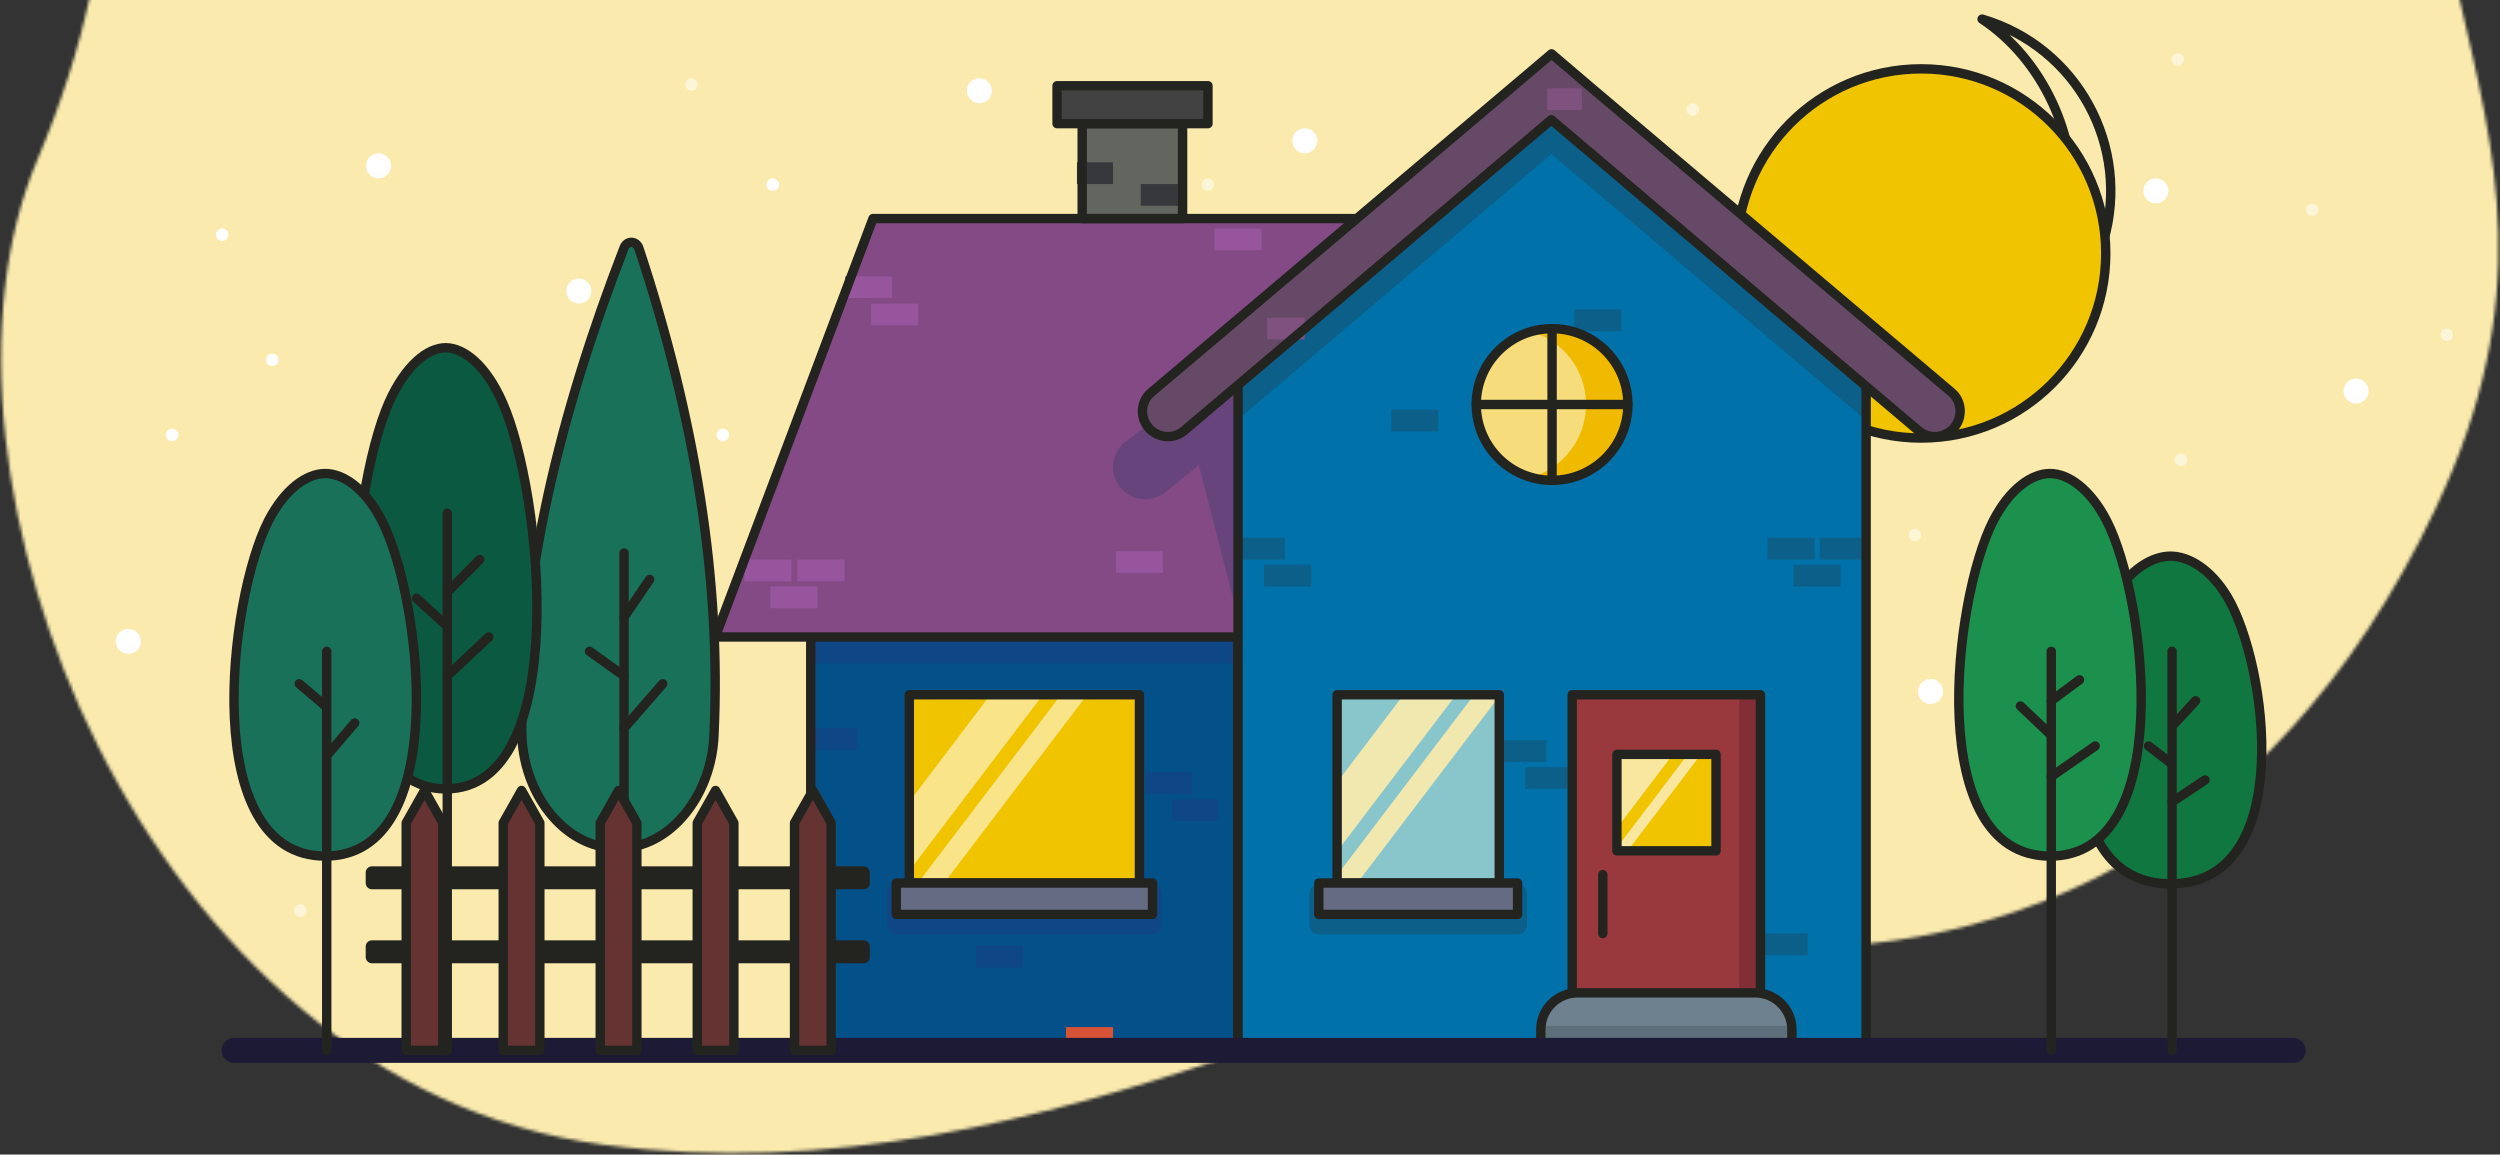 <svg width="799" height="369" viewBox="0 0 799 369" fill="none" xmlns="http://www.w3.org/2000/svg">
<rect x="0" y="0" width="799" height="369" fill="#333333" stroke="none"/>
<mask id="mask0" mask-type="alpha" maskUnits="userSpaceOnUse" x="0" y="-1" width="799" height="370">
<path d="M192.654 365.825C45.194 346.349 -29.928 150.199 11.806 51.429C19.678 32.8 25.166 15.367 28.713 -1H785.908C797.37 49.061 810.438 95.108 778.322 162.72C725.459 274.01 636.427 310.18 547.394 301.833C458.362 293.486 340.114 385.301 192.654 365.825Z" fill="#424242"/>
</mask>
<g mask="url(#mask0)">
<rect x="-2" y="-1" width="802" height="370" fill="#424242" class="incoming thestars"/>
<rect x="-2" y="-1" width="802" height="370" fill="#FAEAAE" class="exiting thesun"/>
<g class="incoming stars">
<circle cx="121" cy="53" r="4" fill="white" class="star--slow" style="animation-delay:200ms;"/>
<circle cx="185" cy="93" r="4" fill="white"/>
<circle cx="247" cy="59" r="2" fill="white" class="star--med" style="animation-delay:500ms;"/>
<circle cx="313" cy="29" r="4" fill="white" class="star--fast" style="animation-delay:50ms;"/>
<circle cx="417" cy="45" r="4" fill="white" class="star--slow" style="animation-delay:500ms;"/>
<circle cx="689" cy="61" r="4" fill="white"/>
<circle cx="753" cy="125" r="4" fill="white" class="star--med"/>
<circle cx="617" cy="221" r="4" fill="white" class="star--slow" style="animation-delay:50ms;"/>
<circle cx="41" cy="205" r="4" fill="white" class="star--fast" style="animation-delay:200ms;"/>
<circle cx="55" cy="139" r="2" fill="white" class="star--med" style="animation-delay:50ms;"/>
<circle cx="71" cy="75" r="2" fill="white" class="star--fast" style="animation-delay:500ms;"/>
<circle cx="87" cy="115" r="2" fill="white" class="star--slow"/>
<circle cx="231" cy="139" r="2" fill="white" class="star--med" style="animation-delay:200ms;"/>
<circle opacity="0.5" cx="386" cy="59" r="2" fill="white"/>
<circle opacity="0.5" cx="541" cy="35" r="2" fill="white" class="star--slow"/>
<circle opacity="0.5" cx="696" cy="19" r="2" fill="white" class="star--fast" style="animation-delay:340ms;"/>
<circle opacity="0.5" cx="739" cy="67" r="2" fill="white" class="star--med"/>
<circle opacity="0.5" cx="782" cy="107" r="2" fill="white" class="star--slow" style="animation-delay:740ms;"/>
<circle opacity="0.5" cx="697" cy="147" r="2" fill="white" class="star--slow" style="animation-delay:340ms;"/>
<circle opacity="0.5" cx="612" cy="171" r="2" fill="white" class="star--med" style="animation-delay:740ms;"/>
<circle opacity="0.5" cx="655" cy="99" r="2" fill="white" class="star--fast"/>
<circle opacity="0.5" cx="642" cy="91" r="2" fill="white" class="star--med" style="animation-delay:340ms;"/>
<circle opacity="0.5" cx="221" cy="27" r="2" fill="white" class="star--fast" style="animation-delay:740ms;"/>
<circle opacity="0.5" cx="96" cy="291" r="2" fill="white" class="star--fast"/>
</g>
<path d="M601.28 115.91C631.601 124.799 663.387 107.426 672.276 77.105C681.166 46.785 663.792 14.999 633.472 6.109C671.714 31.31 681.555 106.804 601.28 115.91Z" fill="#FAEAAE" class="moon-entering" stroke="#23241F" stroke-width="3" stroke-miterlimit="10" stroke-linecap="round" stroke-linejoin="round"/>
<circle cx="614" cy="81" r="59" fill="#F1C400" class="sun-exiting" stroke="#23241F" stroke-width="3" stroke-miterlimit="10" stroke-linecap="round" stroke-linejoin="round"/>
</g>
<path d="M395.671 173.652H259.113V335.617H395.671V173.652Z" fill="#045189" class="fade1"/>
<path d="M389.486 255.47H374.443V262.407H389.486V255.47Z" fill="#0F4686" class="fade2"/>
<path d="M274.156 232.738H259.113V239.675H274.156V232.738Z" fill="#0F4686" class="fade2"/>
<path d="M326.975 302.355H311.932V309.291H326.975V302.355Z" fill="#0F4686" class="fade2"/>
<path d="M355.724 328.262H340.681V335.199H355.724V328.262Z" fill="#D85335" class="fade2"/>
<path d="M381.129 246.862H366.086V253.799H381.129V246.862Z" fill="#0F4686" class="fade2"/>
<path d="M395.671 173.652H259.113V212.096H395.671V173.652Z" fill="#0F4686" class="fade2"/>
<path d="M395.671 173.652H259.113V335.617H395.671V173.652Z" stroke="#23241F" stroke-width="3" stroke-miterlimit="10" stroke-linecap="round" stroke-linejoin="round"/>
<path d="M424.337 203.571H228.609L279.004 69.855H474.815L424.337 203.571Z" fill="#834A85" class="fade7"/>
<path d="M261.286 187.442H246.243V194.378H261.286V187.442Z" fill="#96559C" class="fade8"/>
<path d="M269.895 178.834H254.852V185.77H269.895V178.834Z" fill="#96559C" class="fade8"/>
<path d="M252.929 178.834H237.886V185.77H252.929V178.834Z" fill="#96559C" class="fade8"/>
<path d="M293.462 97.016H278.419V103.953H293.462V97.016Z" fill="#96559C" class="fade8"/>
<path d="M285.105 88.324H270.062V95.261H285.105V88.324Z" fill="#96559C" class="fade8"/>
<path opacity="0.82" d="M397.259 203.571L383.135 148.664L372.522 157.272C367.925 160.949 361.239 160.113 357.729 155.433C354.386 150.92 355.306 144.569 359.735 141.142L430.27 87.238C434.031 84.396 439.213 84.396 442.89 87.322L465.371 105.039L397.259 203.571Z" fill="#60457A" class="fade9"/>
<path d="M424.337 203.571H228.609L279.004 69.855H474.815L424.337 203.571Z" stroke="#23241F" stroke-width="3" stroke-miterlimit="10" stroke-linecap="round" stroke-linejoin="round"/>
<path d="M377.954 39.518H345.862V69.855H377.954V39.518Z" fill="#63655F"/>
<path d="M376.951 58.823H364.582V65.76H376.951V58.823Z" fill="#37383B"/>
<path d="M355.724 51.887H344.191V58.823H355.724V51.887Z" fill="#37383B"/>
<path d="M377.954 39.518H345.862V69.855H377.954V39.518Z" stroke="#23241F" stroke-width="3" stroke-miterlimit="10" stroke-linecap="round" stroke-linejoin="round"/>
<path d="M386.06 27.4H337.839V39.518H386.06V27.4Z" fill="#424242"/>
<path d="M386.06 27.4H337.839V39.518H386.06V27.4Z" stroke="#23241F" stroke-width="3" stroke-miterlimit="10" stroke-linecap="round" stroke-linejoin="round"/>
<path d="M364.164 222.041H290.62V282.214H364.164V222.041Z" fill="#F1C400" class="lights-on--quick"/>
<path opacity="0.62" d="M290.62 256.222V278.286L333.326 222.041H316.528L290.62 256.222Z" fill="#FDF7DF" class="lights-on__highlight--quick"/>
<path opacity="0.62" d="M293.378 282.213H301.735L347.45 222.041H339.092L293.378 282.213Z" fill="#FDF7DF" class="lights-on__highlight--quick"/>
<path d="M364.164 222.041H290.62V282.214H364.164V222.041Z" stroke="#23241F" stroke-width="3" stroke-miterlimit="10" stroke-linecap="round" stroke-linejoin="round"/>
<path d="M368.343 285.556H286.441V295.585H368.343V285.556Z" fill="#0F4686" stroke="#0F4686" stroke-width="6" stroke-miterlimit="10" stroke-linecap="round" stroke-linejoin="round" class="fade2 fade3"/>
<path d="M368.343 282.214H286.441V292.242H368.343V282.214Z" fill="#656B82"/>
<path d="M368.343 282.214H286.441V292.242H368.343V282.214Z" stroke="#23241F" stroke-width="3" stroke-miterlimit="10" stroke-linecap="round" stroke-linejoin="round"/>
<g class="treetop__night--slow">
<path d="M711.827 190.701C724.697 212.179 734.058 282.464 693.692 282.464C653.41 282.464 662.77 212.179 675.557 190.701C680.905 181.842 687.925 177.747 693.692 177.747C699.458 177.747 706.479 181.842 711.827 190.701Z" fill="#117741" class="fade12"/>
<path d="M711.827 190.701C724.697 212.179 734.058 282.464 693.692 282.464C653.41 282.464 662.77 212.179 675.557 190.701C680.905 181.842 687.925 177.747 693.692 177.747C699.458 177.747 706.479 181.842 711.827 190.701Z" stroke="#23241F" stroke-width="3" stroke-miterlimit="10" stroke-linecap="round" stroke-linejoin="round"/>
</g>
<g class="treetop__night--med">
<path d="M672.857 166.694C676.043 172.901 679.029 182.678 681.082 193.873C683.133 205.062 684.244 217.633 683.697 229.414C683.151 241.205 680.946 252.156 676.404 260.143C671.878 268.102 665.046 273.106 655.166 273.106C645.286 273.106 638.459 268.102 633.939 260.144C629.404 252.157 627.207 241.205 626.665 229.414C626.124 217.633 627.238 205.062 629.285 193.873C631.333 182.677 634.31 172.9 637.475 166.693C642.786 156.404 649.672 151.838 655.166 151.838C660.66 151.838 667.546 156.405 672.857 166.694Z" fill="#1C914E" stroke="#23241F" class="fade13"/>
<path d="M673.301 166.465C686.171 191.537 695.531 273.606 655.166 273.606C614.8 273.606 624.244 191.537 637.03 166.465C642.379 156.102 649.399 151.338 655.166 151.338C660.932 151.338 667.952 156.102 673.301 166.465Z" stroke="#23241F" stroke-width="3" stroke-miterlimit="10" stroke-linecap="round" stroke-linejoin="round"/>
</g>
<g class="treetop__night--slow">
<path d="M167.265 233.739L167.265 233.736C166.765 184.764 179.28 132.681 199.909 79.395L199.91 79.392C200.299 78.367 201.096 77.925 201.84 77.949C202.585 77.973 203.375 78.469 203.732 79.54C221.685 133.817 230.029 185.486 227.692 234.888L227.692 234.892C226.946 253.876 214.032 270.598 197.437 270.598C188.928 270.598 181.416 266.223 176.005 259.411C170.593 252.597 167.307 243.367 167.265 233.739Z" fill="#197159" stroke="#23241F" class="fade14"/>
<path d="M197.437 271.098C180.054 271.098 166.849 253.214 166.765 233.741C166.264 184.684 178.8 132.534 199.442 79.215C200.362 76.791 203.37 76.875 204.206 79.382C222.174 133.704 230.532 185.436 228.192 234.911C227.439 254.049 214.402 271.098 197.437 271.098Z" stroke="#23241F" stroke-width="3" stroke-miterlimit="10" stroke-linecap="round" stroke-linejoin="round"/>
</g>
<path d="M160.581 128.607C173.452 157.523 182.812 252.127 142.446 252.127C102.08 252.127 111.524 157.523 124.311 128.607C129.659 116.656 136.679 111.14 142.446 111.14C148.212 111.14 155.316 116.656 160.581 128.607Z" fill="#0C5941" class="fade15"/>
<path d="M160.581 128.607C173.452 157.523 182.812 252.127 142.446 252.127C102.08 252.127 111.524 157.523 124.311 128.607C129.659 116.656 136.679 111.14 142.446 111.14C148.212 111.14 155.316 116.656 160.581 128.607Z" stroke="#23241F" stroke-width="3" stroke-miterlimit="10" stroke-linecap="round" stroke-linejoin="round"/>
<g class="treetop__night--med">
<path d="M122.054 166.465C134.924 191.537 144.284 273.606 103.919 273.606C63.553 273.606 72.997 191.537 85.783 166.465C91.132 156.102 98.152 151.338 103.919 151.338C109.685 151.338 116.789 156.102 122.054 166.465Z" fill="#197159" class="fade14"/>
<path d="M122.054 166.465C134.924 191.537 144.284 273.606 103.919 273.606C63.553 273.606 72.997 191.537 85.783 166.465C91.132 156.102 98.152 151.338 103.919 151.338C109.685 151.338 116.789 156.102 122.054 166.465Z" stroke="#23241F" stroke-width="3" stroke-miterlimit="10" stroke-linecap="round" stroke-linejoin="round"/>
</g>
<path d="M596.414 335.7H395.672V121.001L496.043 34.671L596.414 121.001V335.7Z" fill="#0071A9" class="fade4--reverse"/>
<path d="M596.664 171.897H581.621V178.834H596.664V171.897Z" fill="#0B5F88" class="fade5--reverse"/>
<path d="M588.307 180.505H573.264V187.442H588.307V180.505Z" fill="#0B5F88" class="fade5--reverse"/>
<path d="M579.949 171.897H564.906V178.834H579.949V171.897Z" fill="#0B5F88" class="fade5--reverse"/>
<path d="M518.189 98.938H503.146V105.875H518.189V98.938Z" fill="#0B5F88" class="fade5--reverse"/>
<path d="M419.072 180.505H404.029V187.442H419.072V180.505Z" fill="#0B5F88" class="fade5--reverse"/>
<path d="M577.694 298.343H562.65V305.28H577.694V298.343Z" fill="#0B5F88" class="fade5--reverse"/>
<path d="M459.688 130.947H444.645V137.883H459.688V130.947Z" fill="#0B5F88" class="fade5--reverse"/>
<path d="M410.715 171.897H395.672V178.834H410.715V171.897Z" fill="#0B5F88" class="fade5--reverse"/>
<path d="M403.194 73.031H388.15V79.967H403.194V73.031Z" fill="#96559C" class="fade8"/>
<path d="M371.686 176.16H356.643V183.096H371.686V176.16Z" fill="#96559C" class="fade8"/>
<path d="M502.562 245.191H487.519V252.127H502.562V245.191Z" fill="#0B5F88" class="fade5--reverse"/>
<path d="M494.204 236.583H479.161V243.519H494.204V236.583Z" fill="#0B5F88" class="fade5--reverse"/>
<path d="M395.672 121.001V134.039L495.792 49.212L596.414 134.373V121.001L496.043 34.671L395.672 121.001Z" fill="#0B5F88" class="fade5--reverse"/>
<path d="M596.414 335.7H395.672V121.001L496.043 34.671L596.414 121.001V335.7Z" stroke="#23241F" stroke-width="3" stroke-miterlimit="10" stroke-linecap="round" stroke-linejoin="round"/>
<path d="M562.65 222.041H502.478V335.7H562.65V222.041Z" fill="#99393E"/>
<path d="M562.65 222.041H555.797V335.7H562.65V222.041Z" fill="#822E36"/>
<path d="M562.65 222.041H502.478V335.7H562.65V222.041Z" stroke="#23241F" stroke-width="3" stroke-miterlimit="10" stroke-linecap="round" stroke-linejoin="round"/>
<path d="M479.161 222.041H427.346V282.214H479.161V222.041Z" fill="#89C6CC" class="lights-on--flicker"/>
<path opacity="0.92" d="M427.346 272.101L465.371 222.041H448.573L427.346 250.038V272.101Z" fill="#FAEAAE" class="lights-on__highlight--flicker"/>
<path opacity="0.92" d="M479.161 222.542V222.041H471.138L427.346 279.706V282.213H433.781L479.161 222.542Z" fill="#FAEAAE" class="lights-on__highlight--flicker"/>
<path d="M485.011 285.556H421.496V295.585H485.011V285.556Z" fill="#0B5F88" stroke="#0B5F88" stroke-width="6" stroke-miterlimit="10" stroke-linecap="round" stroke-linejoin="round" class="fade5--reverse fade6--reverse"/>
<path d="M479.161 222.041H427.346V282.214H479.161V222.041Z" stroke="#23241F" stroke-width="3" stroke-miterlimit="10" stroke-linecap="round" stroke-linejoin="round"/>
<path d="M485.011 282.214H421.496V292.242H485.011V282.214Z" fill="#656B82"/>
<path d="M485.011 282.214H421.496V292.242H485.011V282.214Z" stroke="#23241F" stroke-width="3" stroke-miterlimit="10" stroke-linecap="round" stroke-linejoin="round"/>
<path d="M496.043 153.511C509.428 153.511 520.279 142.66 520.279 129.275C520.279 115.89 509.428 105.039 496.043 105.039C482.658 105.039 471.807 115.89 471.807 129.275C471.807 142.66 482.658 153.511 496.043 153.511Z" fill="#F6DC7A"/>
<path d="M496.042 105.039C493.702 105.039 491.446 105.373 489.356 105.958C499.469 108.883 506.907 118.16 506.907 129.275C506.907 140.307 499.469 149.667 489.356 152.592C491.446 153.177 493.702 153.511 496.042 153.511C509.414 153.511 520.278 142.647 520.278 129.275C520.278 115.82 509.414 105.039 496.042 105.039Z" fill="#F0BA00"/>
<path d="M496.043 153.511C509.428 153.511 520.279 142.66 520.279 129.275C520.279 115.89 509.428 105.039 496.043 105.039C482.658 105.039 471.807 115.89 471.807 129.275C471.807 142.66 482.658 153.511 496.043 153.511Z" stroke="#23241F" stroke-width="3" stroke-miterlimit="10" stroke-linecap="round" stroke-linejoin="round"/>
<path d="M572.679 335.7H492.449V329.014C492.449 322.579 497.714 317.314 504.149 317.314H560.979C567.414 317.314 572.679 322.579 572.679 329.014V335.7Z" fill="#6E818E"/>
<path d="M572.679 327.844H492.449V335.617H572.679V327.844Z" fill="#5C6F7A"/>
<path d="M572.679 335.7H492.449V329.014C492.449 322.579 497.714 317.314 504.149 317.314H560.979C567.414 317.314 572.679 322.579 572.679 329.014V335.7Z" stroke="#23241F" stroke-width="3" stroke-miterlimit="10" stroke-linecap="round" stroke-linejoin="round"/>
<path d="M74.835 335.7H732.888" stroke="#1C1A34" stroke-width="8" stroke-miterlimit="10" stroke-linecap="round" stroke-linejoin="round"/>
<path d="M624.578 136.63C621.736 140.056 616.555 140.557 613.128 137.632L495.792 38.264L378.456 137.632C375.029 140.557 369.931 140.056 367.006 136.63C364.165 133.203 364.583 128.189 368.009 125.347L483.34 27.818L495.876 17.204L508.328 27.818L623.658 125.347C627.001 128.105 627.419 133.203 624.578 136.63Z" fill="#664867" class="fade10--reverse"/>
<path d="M416.982 101.529H404.947V108.465H416.982V101.529Z" fill="#7E517F" class="fade11--reverse"/>
<path d="M505.57 28.235H494.455V35.172H505.57V28.235Z" fill="#7E517F" class="fade11--reverse"/>
<path d="M624.578 136.63C621.736 140.056 616.555 140.557 613.128 137.632L495.792 38.264L378.456 137.632C375.029 140.557 369.931 140.056 367.006 136.63C364.165 133.203 364.583 128.189 368.009 125.347L483.34 27.818L495.876 17.204L508.328 27.818L623.658 125.347C627.001 128.105 627.419 133.203 624.578 136.63Z" stroke="#23241F" stroke-width="3" stroke-miterlimit="10" stroke-linecap="round" stroke-linejoin="round"/>
<path d="M655.583 335.7V208.168" stroke="#23241F" stroke-width="3" stroke-miterlimit="10" stroke-linecap="round" stroke-linejoin="round" class="treetop__night--med"/>
<path d="M694.194 335.7V208.168" stroke="#23241F" stroke-width="3" stroke-miterlimit="10" stroke-linecap="round" stroke-linejoin="round" class="treetop__night--slow"/>
<path d="M496.042 153.511V105.039" stroke="#23241F" stroke-width="3" stroke-miterlimit="10" stroke-linecap="round" stroke-linejoin="round"/>
<path d="M471.807 129.275H520.279" stroke="#23241F" stroke-width="3" stroke-miterlimit="10" stroke-linecap="round" stroke-linejoin="round"/>
<path d="M275.995 278.871H118.878V282.214H275.995V278.871Z" stroke="#23241F" stroke-width="4" stroke-miterlimit="10" stroke-linecap="round" stroke-linejoin="round"/>
<path d="M275.995 302.522H118.878V305.865H275.995V302.522Z" stroke="#23241F" stroke-width="4" stroke-miterlimit="10" stroke-linecap="round" stroke-linejoin="round"/>
<path d="M142.947 335.7V164.042" stroke="#23241F" stroke-width="3" stroke-miterlimit="10" stroke-linecap="round" stroke-linejoin="round"/>
<path d="M104.42 335.7V208.168" stroke="#23241F" stroke-width="3" stroke-miterlimit="10" stroke-linecap="round" stroke-linejoin="round" class="treetop__night--med"/>
<path d="M199.442 335.7V176.745" stroke="#23241F" stroke-width="3" stroke-miterlimit="10" stroke-linecap="round" stroke-linejoin="round" class="treetop__night--slow"/>
<path d="M254.433 335.2V263.123L259.783 253.646L265.133 263.123V335.2H254.433Z" fill="#663333" stroke="#303030"/>
<path d="M265.633 335.7H253.933V262.992L259.783 252.629L265.633 262.992V335.7Z" stroke="#23241F" stroke-width="3" stroke-miterlimit="10" stroke-linecap="round" stroke-linejoin="round"/>
<path d="M234.543 335.7H222.843V262.992L228.693 252.629L234.543 262.992V335.7Z" fill="#663333"/>
<path d="M234.543 335.7H222.843V262.992L228.693 252.629L234.543 262.992V335.7Z" stroke="#23241F" stroke-width="3" stroke-miterlimit="10" stroke-linecap="round" stroke-linejoin="round"/>
<path d="M203.537 335.7H191.837V262.992L197.687 252.629L203.537 262.992V335.7Z" fill="#663333"/>
<path d="M203.537 335.7H191.837V262.992L197.687 252.629L203.537 262.992V335.7Z" stroke="#23241F" stroke-width="3" stroke-miterlimit="10" stroke-linecap="round" stroke-linejoin="round"/>
<path d="M161.332 335.2V263.123L166.682 253.646L172.032 263.123V335.2H161.332Z" fill="#663333" stroke="#23241F"/>
<path d="M172.532 335.7H160.832V262.992L166.682 252.629L172.532 262.992V335.7Z" stroke="#23241F" stroke-width="3" stroke-miterlimit="10" stroke-linecap="round" stroke-linejoin="round"/>
<path d="M141.526 335.7H129.826V262.992L135.676 252.629L141.526 262.992V335.7Z" fill="#663333"/>
<path d="M141.526 335.7H129.826V262.992L135.676 252.629L141.526 262.992V335.7Z" stroke="#23241F" stroke-width="3" stroke-miterlimit="10" stroke-linecap="round" stroke-linejoin="round"/>
<path d="M512.256 279.539V298.343" stroke="#23241F" stroke-width="3" stroke-miterlimit="10" stroke-linecap="round" stroke-linejoin="round"/>
<path d="M694.945 231.318L701.715 223.963" stroke="#23241F" stroke-width="3" stroke-miterlimit="10" stroke-linecap="round" stroke-linejoin="round" class="treetop__night--slow"/>
<path d="M694.194 256.306L704.725 249.286" stroke="#23241F" stroke-width="3" stroke-miterlimit="10" stroke-linecap="round" stroke-linejoin="round" class="treetop__night--slow"/>
<path d="M693.693 243.77L686.673 238.421" stroke="#23241F" stroke-width="3" stroke-miterlimit="10" stroke-linecap="round" stroke-linejoin="round" class="treetop__night--slow"/>
<path d="M655.583 223.963L664.609 217.277" stroke="#23241F" stroke-width="3" stroke-miterlimit="10" stroke-linecap="round" stroke-linejoin="round" class="treetop__night--med"/>
<path d="M655.583 248.199L669.623 238.421" stroke="#23241F" stroke-width="3" stroke-miterlimit="10" stroke-linecap="round" stroke-linejoin="round" class="treetop__night--med"/>
<path d="M655.165 234.577L645.722 225.635" stroke="#23241F" stroke-width="3" stroke-miterlimit="10" stroke-linecap="round" stroke-linejoin="round" class="treetop__night--med"/>
<path d="M211.811 218.531L199.442 232.738" stroke="#23241F" stroke-width="3" stroke-miterlimit="10" stroke-linecap="round" stroke-linejoin="round" class="treetop__night--slow"/>
<path d="M207.633 185.185L199.442 197.22" stroke="#23241F" stroke-width="3" stroke-miterlimit="10" stroke-linecap="round" stroke-linejoin="round" class="treetop__night--slow"/>
<path d="M199.443 216.024L188.411 208.168" stroke="#23241F" stroke-width="3" stroke-miterlimit="10" stroke-linecap="round" stroke-linejoin="round" class="treetop__night--slow"/>
<path d="M548.443 241.096H516.769V271.934H548.443V241.096Z" fill="#F1C400"/>
<path opacity="0.92" d="M516.769 264.663L534.653 241.096H517.939L516.769 242.6V264.663Z" fill="#FAEAAE"/>
<path opacity="0.92" d="M539.417 241.096L516.769 270.931V271.934H520.195L543.595 241.096H539.417Z" fill="#FAEAAE"/>
<path d="M548.443 241.096H516.769V271.934H548.443V241.096Z" stroke="#23241F" stroke-width="3" stroke-miterlimit="10" stroke-linecap="round" stroke-linejoin="round"/>
<path d="M153.31 178.834L142.947 189.28" stroke="#23241F" stroke-width="3" stroke-miterlimit="10" stroke-linecap="round" stroke-linejoin="round"/>
<path d="M142.947 216.024L156.235 203.571" stroke="#23241F" stroke-width="3" stroke-miterlimit="10" stroke-linecap="round" stroke-linejoin="round"/>
<path d="M142.947 200.145L133.085 191.203" stroke="#23241F" stroke-width="3" stroke-miterlimit="10" stroke-linecap="round" stroke-linejoin="round"/>
<path d="M104.42 241.514L113.362 231.067" stroke="#23241F" stroke-width="3" stroke-miterlimit="10" stroke-linecap="round" stroke-linejoin="round" class="treetop__night--med"/>
<path d="M104.002 225.635L95.644 218.531" stroke="#23241F" stroke-width="3" stroke-miterlimit="10" stroke-linecap="round" stroke-linejoin="round" class="treetop__night--med"/>
</svg>
